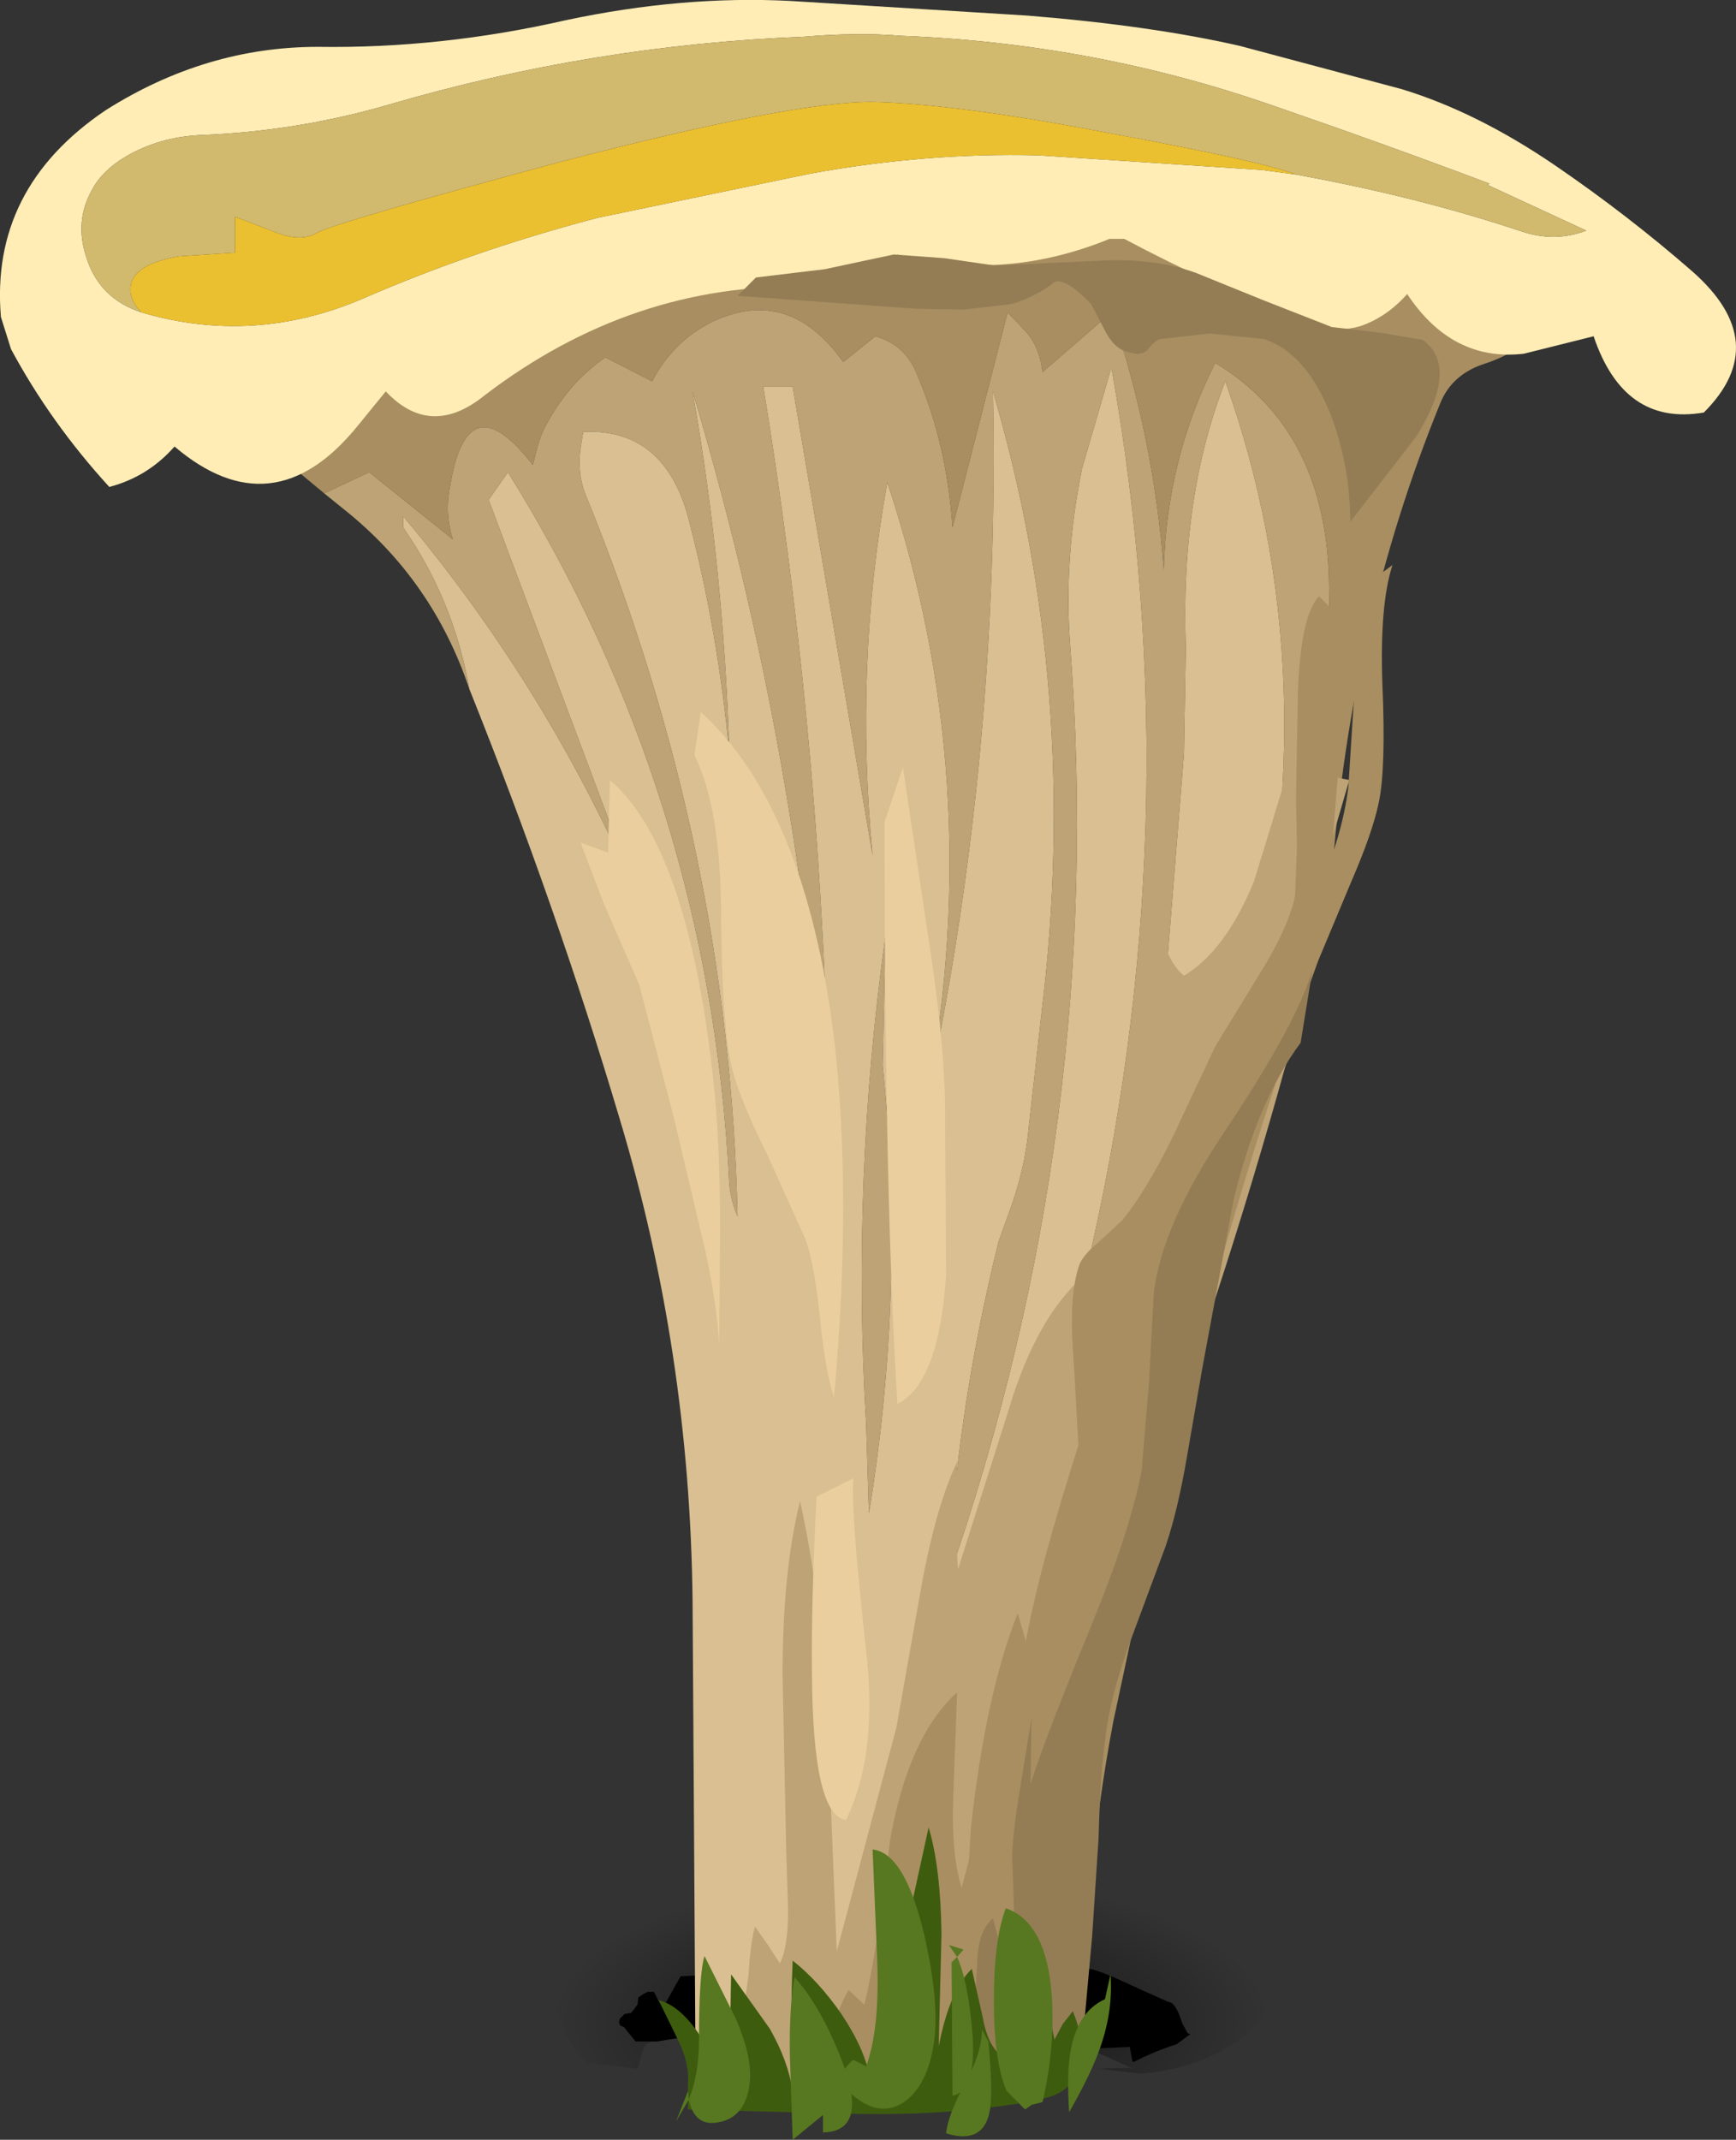 <?xml version="1.0" encoding="UTF-8" standalone="no"?>
<svg xmlns:xlink="http://www.w3.org/1999/xlink" height="116.45px" width="94.5px" xmlns="http://www.w3.org/2000/svg">
  <rect width="100%" height="100%" fill="#333333" stroke="none"/>
  <g transform="matrix(1.0, 0.0, 0.0, 1.0, 0.0, 0.0)">
    <use height="11.75" transform="matrix(1.0, 0.0, 0.0, 1.0, 30.1, 101.1)" width="39.05" xlink:href="#sprite0"/>
    <use height="116.45" transform="matrix(1.0, 0.0, 0.0, 1.0, 0.0, 0.0)" width="94.5" xlink:href="#shape2"/>
  </g>
  <defs>
    <g id="sprite0" transform="matrix(1.0, 0.0, 0.0, 1.0, 0.0, 0.0)">
      <use height="11.75" transform="matrix(1.0, 0.0, 0.0, 1.0, 0.0, 0.0)" width="39.05" xlink:href="#shape0"/>
      <use height="5.65" transform="matrix(1.0, 0.0, 0.0, 1.0, 3.6, 5.45)" width="31.1" xlink:href="#sprite1"/>
    </g>
    <g id="shape0" transform="matrix(1.0, 0.0, 0.0, 1.0, 0.0, 0.0)">
      <path d="M33.35 2.15 Q39.05 4.3 39.05 7.35 39.05 8.8 37.0 10.15 34.85 11.55 31.95 11.75 L29.85 11.5 29.6 11.5 30.55 11.45 31.5 11.45 30.2 10.85 28.9 10.3 26.65 9.85 24.4 9.4 22.65 8.35 Q21.45 7.75 20.65 8.6 L17.55 9.95 15.15 10.5 Q14.6 10.6 14.5 11.55 L14.45 11.55 11.3 10.2 Q9.6 9.6 7.85 9.65 L5.65 10.0 6.8 10.65 5.6 10.0 Q5.1 9.95 4.9 10.45 L4.6 11.5 1.8 11.15 Q1.0 10.3 0.45 9.1 0.0 8.05 0.0 7.35 0.0 4.3 5.7 2.15 11.45 0.0 19.5 0.0 27.6 0.0 33.35 2.15" fill="url(#gradient0)" fill-rule="evenodd" stroke="none"/>
    </g>
    <radialGradient cx="0" cy="0" gradientTransform="matrix(0.024, -2.0E-4, -5.0E-4, -0.01, 19.5, 9.05)" gradientUnits="userSpaceOnUse" id="gradient0" r="819.2" spreadMethod="pad">
      <stop offset="0.0" stop-color="#000000" stop-opacity="0.698"/>
      <stop offset="1.0" stop-color="#000000" stop-opacity="0.0"/>
    </radialGradient>
    <g id="sprite1" transform="matrix(1.0, 0.0, 0.0, 1.0, 0.0, -0.05)">
      <use height="5.65" transform="matrix(1.0, 0.0, 0.0, 1.0, 0.0, 0.05)" width="31.1" xlink:href="#shape1"/>
    </g>
    <g id="shape1" transform="matrix(1.0, 0.0, 0.0, 1.0, 0.0, -0.05)">
      <path d="M30.95 4.15 L31.1 4.2 30.35 4.75 Q29.1 5.15 28.05 5.7 L27.95 5.7 27.8 4.9 21.8 5.15 Q20.5 3.95 16.7 4.35 L11.15 5.0 Q10.25 5.0 9.65 5.65 9.4 5.95 7.55 4.75 L4.25 4.25 2.05 4.6 0.9 4.6 0.25 3.8 Q-0.1 3.75 0.05 3.35 L0.2 3.2 0.3 3.1 0.65 3.05 1.0 2.6 1.05 2.2 1.35 2.0 1.55 1.9 1.9 1.9 2.15 2.4 2.4 2.75 3.35 1.05 5.5 0.95 Q6.7 0.9 6.65 0.05 L25.55 0.65 Q26.0 0.65 27.9 1.55 L29.9 2.45 Q30.3 2.45 30.65 3.6 L30.95 4.15" fill="#000000" fill-rule="evenodd" stroke="none"/>
    </g>
    <g id="shape2" transform="matrix(1.0, 0.0, 0.0, 1.0, 0.0, 0.0)">
      <path d="M35.5 20.75 L32.95 19.45 Q31.0 20.8 29.8 23.0 29.35 23.75 29.1 24.95 L29.0 25.3 Q25.45 20.7 24.5 26.45 24.2 27.95 24.65 29.35 L20.1 25.7 17.65 26.85 13.25 23.2 13.9 22.55 Q21.75 19.8 31.25 15.75 43.3 10.6 56.55 9.45 70.25 8.4 82.5 14.5 83.5 15.05 83.7 15.95 84.35 18.7 80.65 19.85 79.0 20.45 78.4 21.95 73.5 33.95 72.5 47.75 L72.35 32.0 Q72.3 23.45 66.15 19.75 63.5 25.0 63.35 31.0 62.8 23.75 60.5 17.0 L56.75 20.25 Q56.6 18.9 55.85 18.05 L54.85 17.0 51.85 28.7 Q51.55 24.2 49.95 20.45 49.3 18.75 47.65 18.3 L45.9 19.7 Q42.95 15.55 38.8 17.5 36.65 18.55 35.5 20.75" fill="#a88e60" fill-rule="evenodd" stroke="none"/>
      <path d="M38.8 17.5 Q42.95 15.55 45.9 19.7 L47.65 18.3 Q49.3 18.75 49.95 20.45 51.55 24.2 51.85 28.7 L54.85 17.0 55.85 18.05 Q56.6 18.9 56.75 20.25 L60.5 17.0 Q62.8 23.75 63.35 31.0 63.5 25.0 66.15 19.75 72.3 23.45 72.35 32.0 L72.5 47.75 70.85 54.75 Q67.6 67.15 62.85 80.25 L61.5 84.1 Q63.8 75.95 64.9 67.7 L65.4 65.1 67.9 55.1 Q72.45 36.9 66.7 20.75 64.25 27.0 64.55 35.25 L64.45 41.0 63.05 58.45 Q60.65 82.55 51.3 104.75 L50.75 104.75 53.9 92.0 55.4 85.5 Q56.65 79.6 59.05 69.5 64.95 44.85 60.5 20.0 L58.9 25.5 Q57.9 30.45 58.25 35.05 60.25 61.15 51.6 86.0 52.05 76.9 54.35 67.6 L54.85 66.2 Q55.8 63.7 56.0 61.35 L56.7 55.1 Q58.85 37.6 54.05 21.3 54.45 41.0 50.5 59.6 53.7 42.45 48.3 26.25 46.5 36.2 47.5 46.55 L43.15 21.05 41.55 21.05 Q45.15 43.05 45.15 65.1 44.1 42.7 37.7 21.3 39.4 30.95 39.7 41.0 39.1 34.5 37.55 28.5 36.3 23.3 31.75 23.5 L31.65 24.1 Q31.35 25.75 31.95 27.1 39.7 46.15 40.15 66.2 39.8 65.4 39.7 64.45 38.65 43.35 27.65 25.7 L26.6 27.2 34.8 49.05 Q29.9 37.55 21.95 28.1 L21.95 28.7 22.6 29.7 Q24.8 33.25 25.55 37.5 23.55 31.55 18.7 27.7 L17.65 26.85 20.1 25.7 24.65 29.35 Q24.2 27.95 24.5 26.45 25.45 20.7 29.0 25.3 L29.1 24.95 Q29.35 23.75 29.8 23.0 31.0 20.8 32.95 19.45 L35.5 20.75 Q36.65 18.55 38.8 17.5 M48.05 58.0 Q49.3 70.2 47.3 82.35 L47.15 77.5 Q46.35 64.15 48.2 50.95 L48.05 58.0" fill="#bda375" fill-rule="evenodd" stroke="none"/>
      <path d="M43.15 21.05 L47.5 46.55 Q46.5 36.2 48.3 26.25 53.7 42.45 50.5 59.6 54.45 41.0 54.05 21.3 58.85 37.6 56.7 55.1 L56.0 61.35 Q55.8 63.7 54.85 66.2 L54.35 67.6 Q52.05 76.9 51.6 86.0 60.25 61.15 58.25 35.05 57.9 30.45 58.9 25.5 L60.5 20.0 Q64.95 44.85 59.05 69.5 56.65 79.6 55.4 85.5 L53.9 92.0 50.75 104.75 51.3 104.75 Q60.65 82.55 63.05 58.45 L64.45 41.0 64.55 35.25 Q64.25 27.0 66.7 20.75 72.45 36.9 67.9 55.1 L65.4 65.1 64.9 67.7 Q63.8 75.95 61.5 84.1 L59.0 92.05 58.3 94.05 Q56.85 98.0 56.5 102.0 55.6 105.45 56.4 108.85 56.55 109.55 56.15 109.95 49.05 115.45 39.2 112.35 37.85 112.0 37.85 110.75 L37.7 87.1 Q37.55 73.6 33.75 60.95 30.3 49.35 25.55 37.5 24.8 33.25 22.6 29.7 L21.95 28.7 21.95 28.1 Q29.9 37.55 34.8 49.05 L26.6 27.2 27.65 25.7 Q38.65 43.35 39.7 64.45 39.8 65.4 40.15 66.2 39.7 46.15 31.95 27.1 31.35 25.75 31.65 24.1 L31.75 23.5 Q36.3 23.3 37.55 28.5 39.1 34.5 39.7 41.0 39.4 30.95 37.7 21.3 44.1 42.7 45.15 65.1 45.15 43.05 41.55 21.05 L43.15 21.05 M48.2 50.95 Q46.35 64.15 47.15 77.5 L47.3 82.35 Q49.3 70.2 48.05 58.0 L48.2 50.95" fill="#d9bf91" fill-rule="evenodd" stroke="none"/>
      <path d="M0.05 17.25 Q-0.55 10.25 5.75 6.0 11.2 2.55 17.3 2.55 24.0 2.65 30.8 1.1 37.15 -0.25 43.0 0.05 L55.95 0.85 Q62.7 1.4 67.5 2.5 L76.3 4.85 Q80.4 6.1 84.65 9.0 88.6 11.7 92.1 14.75 96.55 18.65 92.75 22.45 88.4 23.2 86.75 18.3 L82.95 19.25 Q79.05 19.7 76.6 16.0 75.5 17.25 74.05 17.75 72.8 18.1 71.55 17.75 65.9 15.5 61.2 13.0 L60.4 13.0 Q54.65 15.35 48.85 13.85 46.75 15.75 43.9 15.6 34.4 15.4 26.4 21.5 23.45 23.9 21.0 21.3 L19.45 23.2 Q14.85 28.85 9.5 24.3 8.05 25.95 5.95 26.5 2.75 23.0 0.6 19.0 L0.05 17.25 M49.05 1.95 Q46.7 1.75 43.75 2.0 32.25 2.45 21.15 5.7 16.15 7.15 10.95 7.35 8.65 7.45 6.8 8.55 5.55 9.3 5.0 10.35 4.05 12.05 4.7 14.0 5.4 16.25 7.7 17.0 13.8 18.8 19.75 16.25 25.85 13.6 32.55 11.85 L44.1 9.45 Q50.4 8.3 56.5 8.45 L68.7 9.25 70.55 9.5 Q77.15 10.7 82.85 12.6 84.65 13.2 86.35 12.55 L80.95 10.05 81.1 10.0 Q75.4 7.85 69.3 5.75 59.55 2.35 49.05 1.95" fill="#ffedb5" fill-rule="evenodd" stroke="none"/>
      <path d="M69.3 5.75 Q75.4 7.85 81.1 10.0 L80.95 10.05 86.35 12.55 Q84.65 13.2 82.85 12.6 77.15 10.7 70.55 9.5 68.8 8.8 60.4 7.25 52.05 5.65 47.55 5.55 43.25 5.5 30.55 8.8 18.1 12.15 17.2 12.7 16.4 13.15 15.15 12.7 L12.8 11.8 12.8 13.75 9.75 13.95 Q7.1 14.4 7.1 15.75 7.1 16.4 7.7 17.0 5.4 16.25 4.7 14.0 4.05 12.05 5.0 10.35 5.55 9.3 6.8 8.55 8.65 7.45 10.95 7.35 16.15 7.15 21.15 5.7 32.25 2.45 43.75 2.0 46.7 1.75 49.05 1.95 59.55 2.35 69.3 5.75" fill="#d1b96e" fill-rule="evenodd" stroke="none"/>
      <path d="M60.4 7.25 Q68.8 8.8 70.55 9.5 L68.7 9.25 56.5 8.45 Q50.4 8.3 44.1 9.45 L32.55 11.85 Q25.85 13.6 19.75 16.25 13.8 18.8 7.7 17.0 7.1 16.4 7.1 15.75 7.1 14.4 9.75 13.95 L12.8 13.75 12.8 11.8 15.15 12.7 Q16.4 13.15 17.2 12.7 18.1 12.15 30.55 8.8 43.25 5.5 47.55 5.55 52.05 5.65 60.4 7.25" fill="#ebc030" fill-rule="evenodd" stroke="none"/>
      <path d="M40.15 16.1 L41.15 15.1 44.9 14.65 48.65 13.85 51.4 14.05 54.15 14.45 59.65 14.2 Q62.75 14.0 65.1 14.85 L68.8 16.35 72.5 17.8 75.1 18.1 77.45 18.5 Q79.45 19.95 77.1 23.75 L73.5 28.4 Q73.5 25.4 72.45 22.6 71.1 19.2 68.8 18.45 L65.85 18.15 63.2 18.45 Q62.95 18.45 62.45 19.05 62.05 19.45 61.1 19.05 60.55 18.8 60.1 17.9 L59.4 16.55 Q58.0 15.1 57.4 15.35 56.4 16.15 55.05 16.55 L52.45 16.85 49.8 16.8 45.0 16.45 40.15 16.1" fill="#947d55" fill-rule="evenodd" stroke="none"/>
      <path d="M62.45 56.55 L62.3 52.55 Q62.15 49.95 62.7 48.75 L63.3 51.15 Q63.75 52.55 64.45 53.1 66.7 51.75 68.25 48.0 L70.15 41.8 73.45 42.45 71.7 48.45 Q70.85 51.8 70.8 54.55 L70.75 56.1 68.85 60.8 Q66.25 66.45 65.45 73.65 61.15 84.15 58.7 91.85 57.55 95.55 57.05 97.75 56.45 100.75 56.45 103.8 L56.6 109.0 Q56.35 111.8 54.4 112.75 51.75 114.0 44.95 113.55 37.55 113.05 38.5 110.15 L39.45 110.1 40.4 110.05 40.75 107.45 Q40.85 105.7 41.1 104.85 L41.8 105.85 42.45 106.85 Q42.9 106.0 42.9 103.95 L42.8 100.75 42.6 91.15 Q42.6 85.5 43.55 81.7 44.7 86.8 45.05 93.9 L45.55 106.2 48.8 94.0 50.1 86.65 Q50.9 82.1 52.1 79.55 52.0 83.5 52.15 85.4 L54.9 76.75 Q56.5 71.35 59.4 69.1 L59.2 73.75 Q59.15 76.85 60.4 77.75 60.5 75.95 61.15 72.25 61.75 68.85 61.8 66.7 61.8 64.85 62.1 61.65 L62.45 56.55" fill="#bda375" fill-rule="evenodd" stroke="none"/>
      <path d="M70.6 46.1 L70.55 43.45 70.65 37.7 Q70.8 33.5 71.8 32.45 L73.45 34.1 72.8 42.55 Q72.35 47.85 72.25 50.95 L69.15 57.6 Q64.0 68.8 62.7 78.4 L61.8 79.7 Q56.9 87.45 56.8 99.05 L57.1 105.0 Q57.25 108.95 56.4 110.75 55.55 112.55 53.3 113.4 L49.05 113.75 Q46.8 113.3 45.9 111.95 44.9 110.45 46.2 108.3 L47.05 109.1 Q47.7 106.5 48.45 100.15 49.45 94.5 52.1 92.1 L51.9 97.5 Q51.75 100.85 52.35 102.75 L52.75 101.2 52.85 99.5 Q53.65 92.2 55.4 87.8 L55.85 89.35 Q57.55 87.85 58.4 84.25 59.1 81.2 58.9 78.45 L58.75 79.5 58.45 74.1 Q58.15 70.55 58.75 68.85 58.95 68.3 59.8 67.6 L61.1 66.4 Q62.4 64.8 63.85 61.85 L66.15 56.95 68.6 52.95 Q70.15 50.45 70.5 48.75 L70.6 46.1" fill="#a88e60" fill-rule="evenodd" stroke="none"/>
      <path d="M75.8 30.75 Q75.1 32.9 75.25 37.2 75.45 41.85 75.05 43.7 74.7 45.35 73.55 48.0 L71.75 52.3 Q65.95 68.2 62.4 85.3 L60.6 93.7 Q59.7 98.5 59.45 102.2 59.05 108.85 58.65 110.0 57.35 114.0 52.85 112.4 52.5 110.9 53.65 108.45 L55.15 104.5 Q55.4 102.9 55.3 100.3 L55.15 96.1 Q55.1 91.65 56.75 85.3 57.65 81.8 59.9 74.95 L60.95 70.15 Q61.45 67.25 62.45 65.45 L65.85 59.9 69.05 54.25 71.7 48.65 Q73.1 45.4 73.4 42.8 L73.75 37.3 Q73.95 34.0 74.45 31.75 L75.8 30.75" fill="#a88e60" fill-rule="evenodd" stroke="none"/>
      <path d="M71.45 52.75 L70.8 56.75 Q68.45 59.9 67.15 65.3 L65.45 74.45 64.6 79.35 Q64.1 82.25 63.45 84.15 L61.5 89.4 Q60.4 92.4 60.15 94.75 59.9 96.55 59.8 100.05 L59.45 105.4 59.05 109.8 Q58.6 113.15 57.8 113.75 L55.85 113.95 53.8 113.75 51.65 113.65 Q51.35 113.55 51.45 112.3 51.5 111.8 52.2 110.85 L53.05 109.4 53.2 106.7 Q53.25 105.1 54.05 104.4 L54.4 105.7 54.7 106.95 Q55.2 105.9 55.2 104.05 L55.1 101.0 Q55.15 99.5 55.55 97.2 L56.15 93.5 56.1 97.1 Q56.75 94.95 59.35 88.6 61.55 83.25 62.15 80.0 L62.55 75.2 62.8 70.45 Q63.2 66.7 66.75 61.45 70.65 55.6 71.45 52.75" fill="#947d55" fill-rule="evenodd" stroke="none"/>
      <path d="M31.6 45.85 L33.1 46.4 33.2 42.45 Q37.4 46.05 38.8 58.5 39.2 62.0 39.2 66.95 L39.15 73.35 Q39.05 71.05 38.4 68.1 L36.7 60.9 34.8 53.6 32.9 49.25 31.6 45.85" fill="#ebce9d" fill-rule="evenodd" stroke="none"/>
      <path d="M37.8 41.1 L38.15 38.75 Q43.85 43.95 45.4 56.5 46.4 65.05 45.4 76.05 44.95 74.75 44.65 71.85 44.35 68.85 43.85 67.45 L41.75 62.8 Q40.3 59.9 39.85 58.15 39.3 56.0 39.25 49.5 39.2 43.9 37.8 41.1" fill="#ebce9d" fill-rule="evenodd" stroke="none"/>
      <path d="M46.45 80.45 Q46.3 82.2 47.15 89.85 47.8 95.5 46.05 99.05 44.25 98.8 44.2 91.15 44.15 87.2 44.45 81.45 L46.45 80.45" fill="#ebce9d" fill-rule="evenodd" stroke="none"/>
      <path d="M48.15 44.75 L49.15 41.75 50.6 51.45 Q51.5 57.3 51.45 61.2 L51.5 69.4 Q51.1 75.3 48.85 76.4 48.15 65.1 48.15 44.75" fill="#ebce9d" fill-rule="evenodd" stroke="none"/>
      <path d="M51.25 105.25 L51.1 111.35 Q51.7 108.3 52.9 107.15 L53.5 109.8 Q53.8 111.5 54.7 112.0 55.45 110.75 55.5 108.65 L55.5 105.1 Q56.4 105.95 57.4 111.0 L57.85 110.15 58.4 109.45 Q59.75 112.8 57.55 113.95 56.55 114.45 52.4 114.85 49.4 115.15 44.95 115.0 L37.45 114.8 37.45 113.45 Q37.55 112.35 36.95 111.1 L35.85 108.85 Q37.05 109.15 38.15 110.85 L39.85 113.7 Q39.7 111.65 39.8 107.45 L41.9 110.4 Q42.9 112.15 43.15 113.8 43.0 110.25 43.15 106.7 44.55 107.8 45.8 109.6 47.1 111.55 47.35 113.1 L49.05 106.3 50.55 99.45 Q51.2 101.6 51.25 105.25" fill="#3e5c0e" fill-rule="evenodd" stroke="none"/>
      <path d="M36.8 115.45 L37.45 113.8 37.5 114.25 36.8 115.45 M37.5 114.25 Q38.05 112.9 38.05 111.0 38.05 107.4 38.35 106.45 L40.05 109.85 Q41.0 112.05 40.8 113.45 40.55 115.25 39.1 115.5 37.8 115.75 37.5 114.25" fill="#577820" fill-rule="evenodd" stroke="none"/>
      <path d="M43.0 111.95 Q42.95 109.25 43.25 107.6 44.7 109.2 45.85 112.2 47.3 116.0 44.8 116.05 L44.8 115.1 43.15 116.45 43.0 111.95" fill="#577820" fill-rule="evenodd" stroke="none"/>
      <path d="M50.3 105.25 Q51.2 109.15 50.8 111.4 50.4 113.7 49.05 114.5 47.5 115.35 45.8 113.4 45.75 112.65 46.45 112.1 L47.15 112.45 Q47.9 110.4 47.75 106.65 L47.5 100.65 Q49.25 100.85 50.3 105.25" fill="#577820" fill-rule="evenodd" stroke="none"/>
      <path d="M51.8 106.8 L52.1 106.5 Q52.65 107.7 52.9 110.25 53.25 113.8 51.85 114.05 L51.8 106.8 M52.1 106.5 L51.65 105.85 52.45 106.1 52.1 106.5" fill="#577820" fill-rule="evenodd" stroke="none"/>
      <path d="M53.45 110.45 L53.8 111.1 Q54.05 113.65 53.9 114.75 53.6 116.75 51.5 116.1 51.6 115.1 52.55 113.35 53.45 111.7 53.45 110.45" fill="#577820" fill-rule="evenodd" stroke="none"/>
      <path d="M54.8 113.8 Q54.1 112.2 54.1 108.9 54.1 105.55 54.75 103.85 56.95 104.6 57.25 108.55 57.45 111.4 56.75 114.4 L56.15 114.55 55.8 114.8 54.8 113.8" fill="#577820" fill-rule="evenodd" stroke="none"/>
      <path d="M60.15 108.8 L60.45 107.45 Q60.6 109.4 59.9 111.4 59.45 112.75 58.2 114.95 58.05 112.75 58.3 111.5 58.7 109.45 60.15 108.8" fill="#577820" fill-rule="evenodd" stroke="none"/>
    </g>
  </defs>
</svg>
